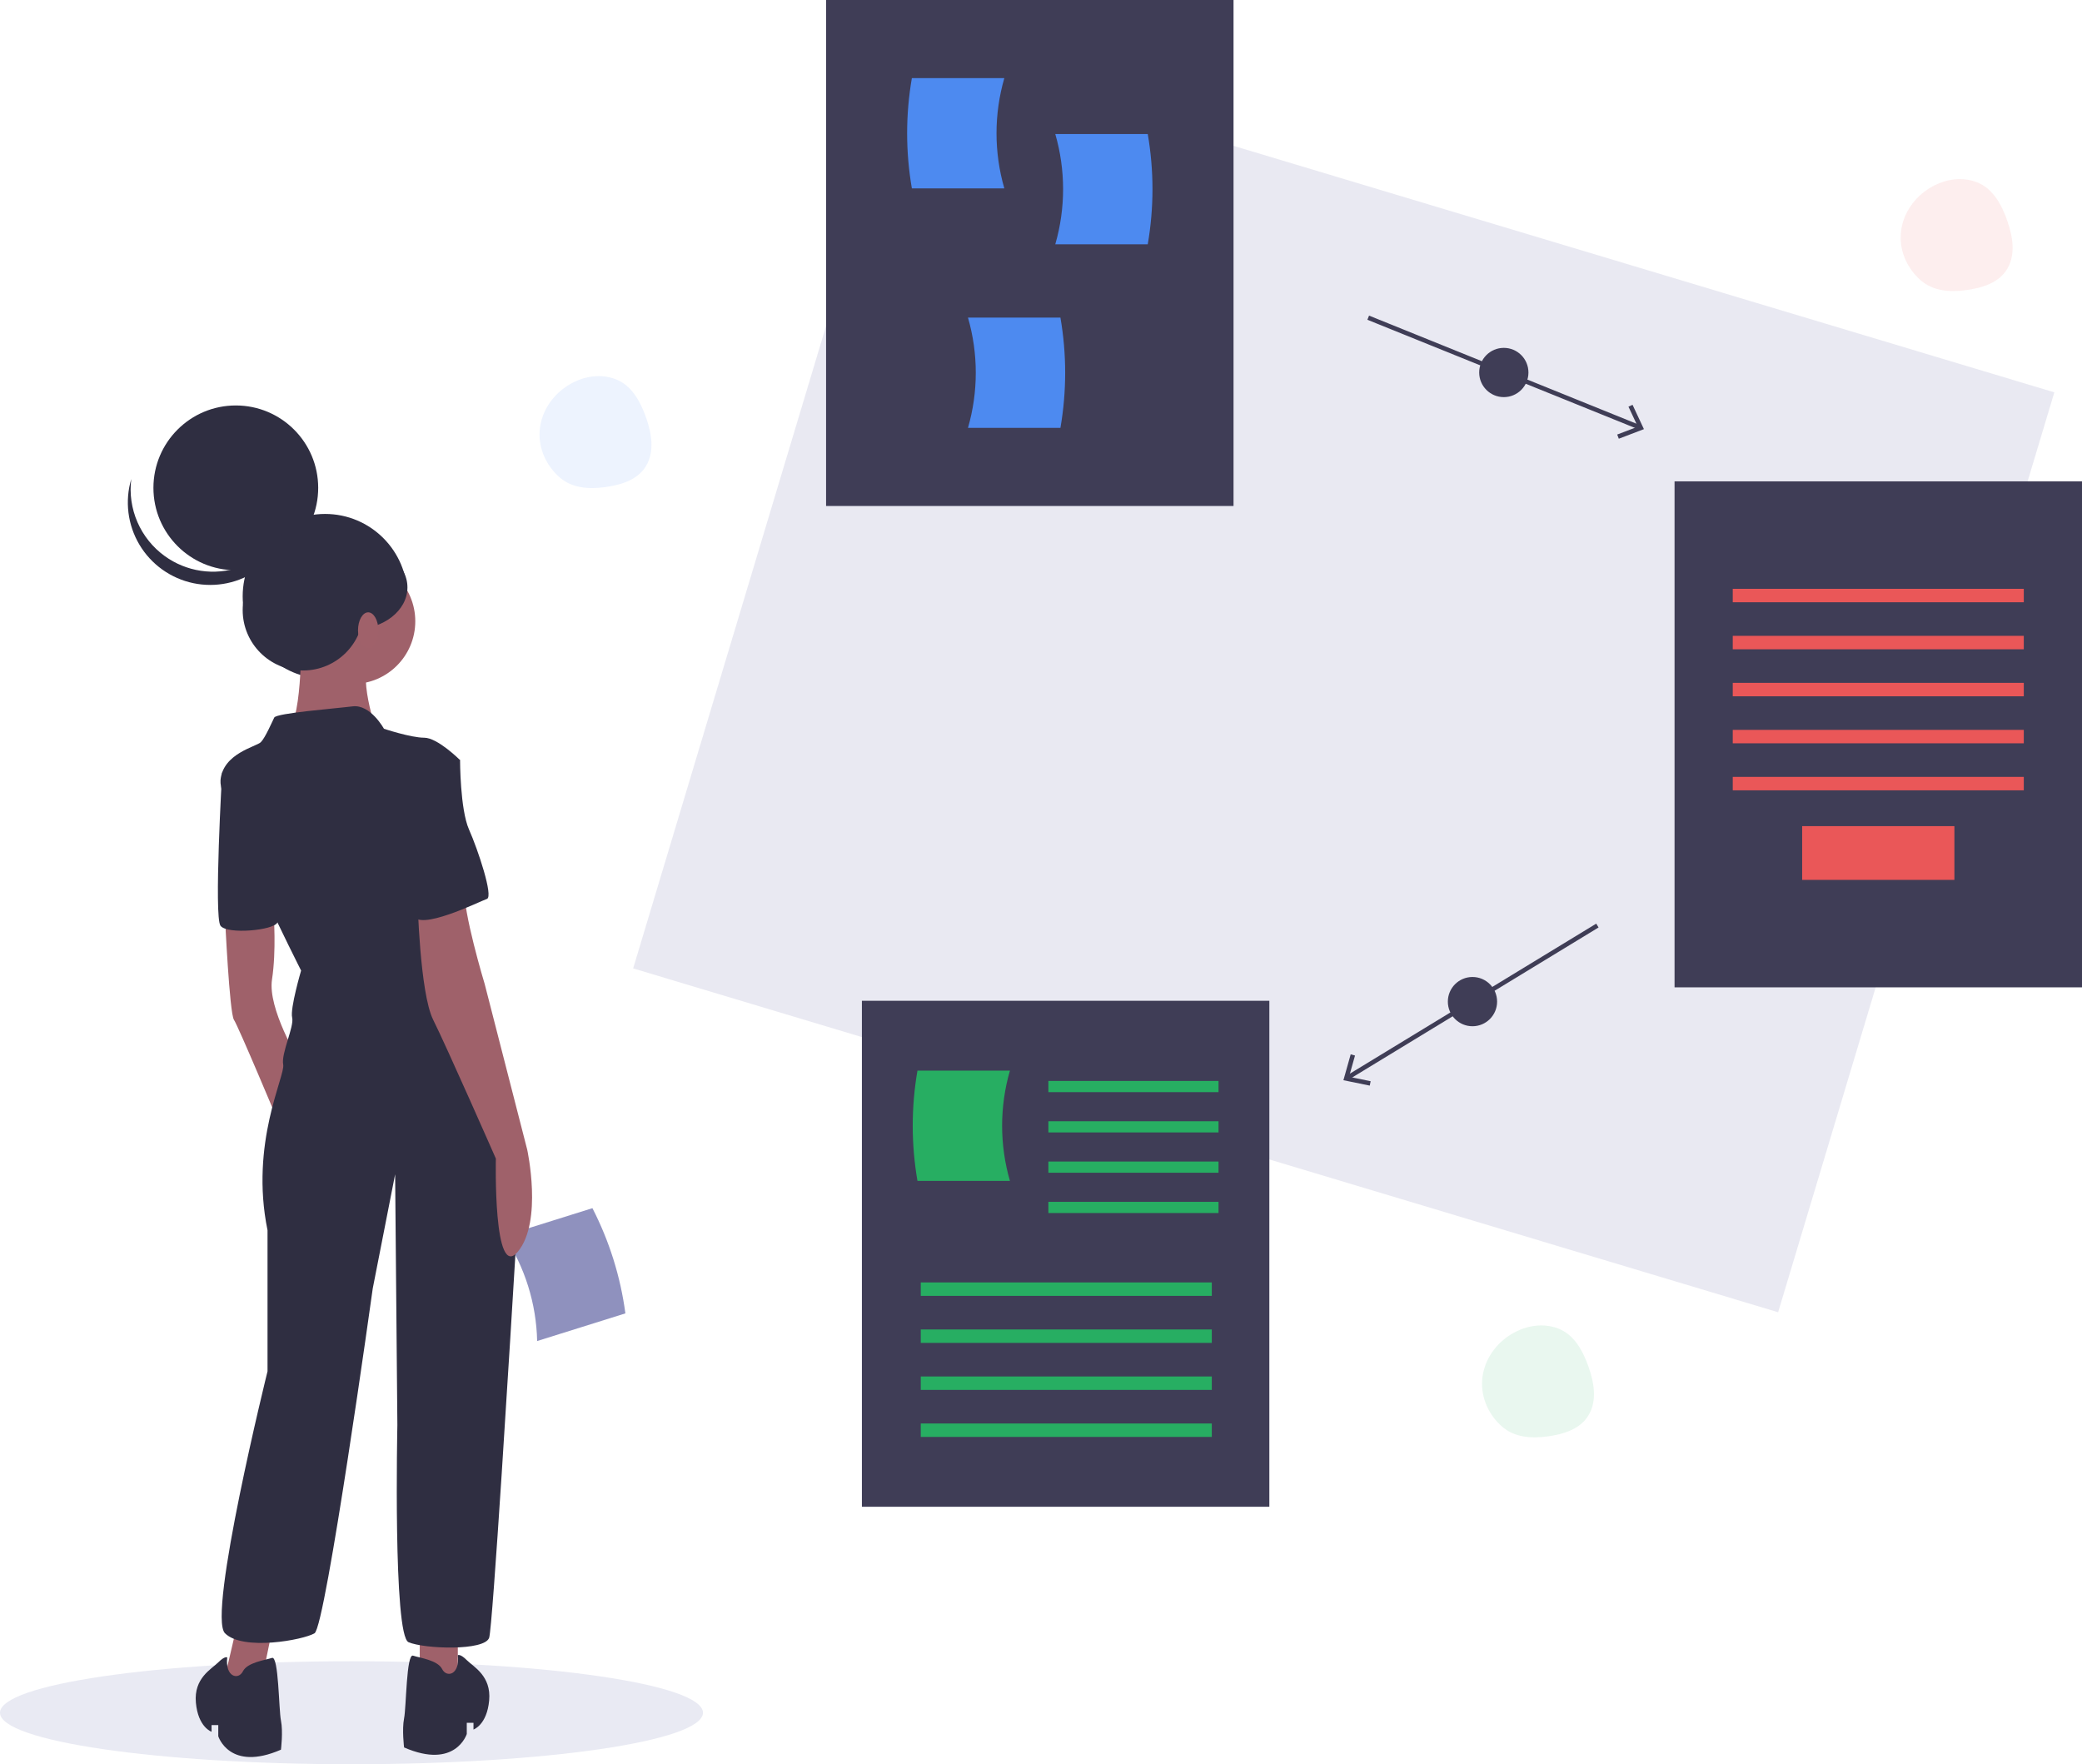 <svg width="930" height="788" viewBox="0 0 930 788" fill="none" xmlns="http://www.w3.org/2000/svg">
<path d="M157 788C243.709 788 314 777.703 314 765C314 752.297 243.709 742 157 742C70.291 742 0 752.297 0 765C0 777.703 70.291 788 157 788Z" fill="#E9EAF3"/>
<path d="M239.936 598.976L279.351 586.628C277.17 570.236 272.19 554.341 264.629 539.634L225.214 551.981C234.463 565.94 239.568 582.235 239.936 598.976Z" fill="#20247F" fill-opacity="0.5"/>
<path d="M145.2 303.153C165.524 303.153 182 286.677 182 266.353C182 246.029 165.524 229.553 145.2 229.553C124.876 229.553 108.4 246.029 108.4 266.353C108.4 286.677 124.876 303.153 145.2 303.153Z" fill="#2F2E41"/>
<path d="M105.5 727.5L98.5 757.5H115.5L122.5 723.5L105.5 727.5Z" fill="#9F616A"/>
<path d="M187.5 727.5V755.5L204.5 757.5V727.5H187.5Z" fill="#9F616A"/>
<path d="M100.5 409.5C100.5 409.5 102.5 452.5 104.5 455.5C106.5 458.5 124.5 501.5 124.5 501.5L133.5 473.5C133.5 473.5 119.5 450.5 121.5 437.5C123.5 424.5 122.24 408.503 122.24 408.503L100.5 409.5Z" fill="#9F616A"/>
<path d="M157.5 305.5C172.964 305.5 185.5 292.964 185.5 277.5C185.5 262.036 172.964 249.5 157.5 249.5C142.036 249.5 129.5 262.036 129.5 277.5C129.5 292.964 142.036 305.5 157.5 305.5Z" fill="#9F616A"/>
<path d="M134.5 280.5C134.5 280.5 135.5 320.5 128.5 326.5C121.5 332.5 168.5 327.5 168.5 327.5C168.5 327.5 158.5 299.5 166.5 293.5C174.5 287.5 134.5 280.5 134.5 280.5Z" fill="#9F616A"/>
<path d="M171.5 325.5C171.5 325.5 165.5 314.5 157.5 315.5C149.5 316.5 123.5 318.5 122.5 320.5C121.5 322.5 118.5 329.5 116.5 331.5C114.5 333.5 99.5 336.5 98.5 348.5C97.5 360.5 134.5 433.5 134.5 433.5C134.5 433.5 129.5 450.5 130.5 454.5C131.5 458.5 125.5 470.5 126.5 475.5C127.5 480.5 111.5 510.5 119.5 549.5V612.5C119.5 612.5 92.5 721.5 100.5 729.5C108.5 737.5 135.5 732.5 140.5 729.5C145.5 726.5 166.5 575.5 166.5 575.5L176.5 524.5L177.5 636.5C177.5 636.5 175.5 730.5 182.5 733.5C189.5 736.5 216.5 737.5 218.5 731.5C220.06 726.82 227.702 602.311 230.991 547.734C232.13 528.895 230.648 509.989 226.588 491.558C222.426 472.68 216.383 450.501 209.5 441.5C196.5 424.5 188.5 370.5 188.5 370.5L205.5 339.5C205.5 339.5 195.5 329.5 189.5 329.5C183.5 329.5 171.5 325.5 171.5 325.5Z" fill="#2F2E41"/>
<path d="M104.5 341.5L99.226 345.089C99.226 345.089 95.5 409.5 98.5 413.5C101.5 417.5 122.357 415.548 123.929 412.024C125.5 408.5 104.5 341.5 104.5 341.5Z" fill="#2F2E41"/>
<path d="M186.5 401.5C186.5 401.5 187.5 443.5 193.5 455.5C199.5 467.5 221.5 517.5 221.5 517.5C221.5 517.5 220.223 572.531 231.361 559.016C242.5 545.5 235.5 513.5 235.5 513.5L216.5 439.5C216.5 439.5 206.5 406.5 207.5 396.5C208.5 386.5 186.5 401.5 186.5 401.5Z" fill="#9F616A"/>
<path d="M204.5 739.299C204.5 739.299 205.5 738.5 208.5 741.5C211.5 744.5 219.5 748.5 218.5 759.5C217.5 770.5 211.5 772.5 211.5 772.5V769.5H208.5V774.5C208.5 774.5 203.5 790.5 180.5 780.5C180.5 780.5 179.5 772.5 180.5 767.5C181.5 762.5 181.5 738.5 184.5 739.5C187.5 740.5 195.5 741.5 197.5 745.5C199.5 749.5 205.5 748.098 204.5 739.299Z" fill="#2F2E41"/>
<path d="M101.5 740.299C101.5 740.299 100.5 739.5 97.5 742.5C94.5 745.5 86.5 749.5 87.5 760.5C88.5 771.5 94.5 773.5 94.5 773.5V770.5H97.5V775.5C97.5 775.5 102.5 791.5 125.5 781.5C125.5 781.5 126.5 773.5 125.5 768.5C124.5 763.5 124.5 739.5 121.5 740.5C118.5 741.5 110.5 742.5 108.5 746.5C106.5 750.5 100.5 749.098 101.5 740.299Z" fill="#2F2E41"/>
<path d="M191.5 336.5L205.5 339.5C205.5 339.5 205.5 361.5 209.5 370.5C213.5 379.5 220.5 400.5 217.5 401.5C214.5 402.5 186.5 416.5 184.5 408.5C182.5 400.5 177.5 336.5 191.5 336.5Z" fill="#2F2E41"/>
<path d="M105.334 254.699C125.658 254.699 142.133 238.224 142.133 217.9C142.133 197.576 125.658 181.1 105.334 181.1C85.01 181.1 68.534 197.576 68.534 217.9C68.534 238.224 85.01 254.699 105.334 254.699Z" fill="#2F2E41"/>
<path d="M73.592 248.372C78.355 251.815 83.873 254.067 89.685 254.939C95.496 255.812 101.433 255.28 106.997 253.388C112.561 251.496 117.591 248.299 121.666 244.065C125.741 239.831 128.743 234.682 130.42 229.049C129.786 234.097 128.112 238.958 125.503 243.326C122.895 247.694 119.41 251.473 115.267 254.426C111.124 257.379 106.414 259.441 101.435 260.482C96.455 261.522 91.314 261.519 86.335 260.473C81.356 259.426 76.649 257.359 72.51 254.401C68.371 251.443 64.89 247.659 62.287 243.289C59.684 238.918 58.015 234.054 57.386 229.006C56.758 223.958 57.182 218.834 58.634 213.958C57.81 220.509 58.763 227.16 61.395 233.216C64.027 239.271 68.24 244.506 73.592 248.372Z" fill="#2F2E41"/>
<path d="M135.387 299.473C150.291 299.473 162.374 287.39 162.374 272.486C162.374 257.582 150.291 245.5 135.387 245.5C120.483 245.5 108.4 257.582 108.4 272.486C108.4 287.39 120.483 299.473 135.387 299.473Z" fill="#2F2E41"/>
<path d="M158.08 281.073C171.291 281.073 182 272.698 182 262.366C182 252.035 171.291 243.66 158.08 243.66C144.869 243.66 134.16 252.035 134.16 262.366C134.16 272.698 144.869 281.073 158.08 281.073Z" fill="#2F2E41"/>
<path d="M164.46 289.567C166.967 289.567 169 285.971 169 281.535C169 277.099 166.967 273.503 164.46 273.503C161.953 273.503 159.92 277.099 159.92 281.535C159.92 285.971 161.953 289.567 164.46 289.567Z" fill="#A0616A"/>
<path d="M917.642 175.242L406.204 21.664L282.823 432.539L794.262 586.117L917.642 175.242Z" fill="#20247F" fill-opacity="0.1"/>
<path d="M611.165 141.893L732.305 190.858" stroke="#3F3D56" stroke-width="2" stroke-miterlimit="10"/>
<path d="M723.096 195.958L722.38 194.089L731.593 190.572L727.412 181.64L729.226 180.793L734.316 191.673L723.096 195.958Z" fill="#3F3D56"/>
<path d="M671.735 177.375C677.81 177.375 682.735 172.451 682.735 166.375C682.735 160.3 677.81 155.375 671.735 155.375C665.66 155.375 660.735 160.3 660.735 166.375C660.735 172.451 665.66 177.375 671.735 177.375Z" fill="#3F3D56"/>
<path d="M601.934 481.351L713.537 413.4" stroke="#3F3D56" stroke-width="2" stroke-miterlimit="10"/>
<path d="M611.848 484.891L612.251 482.93L602.59 480.953L605.268 471.461L603.341 470.919L600.082 482.48L611.848 484.891Z" fill="#3F3D56"/>
<path d="M657.735 458.375C663.81 458.375 668.735 453.451 668.735 447.375C668.735 441.3 663.81 436.375 657.735 436.375C651.66 436.375 646.735 441.3 646.735 447.375C646.735 453.451 651.66 458.375 657.735 458.375Z" fill="#3F3D56"/>
<path d="M551 0H369V226H551V0Z" fill="#3F3D56"/>
<path d="M448.621 84.135H407.318C404.499 67.84 404.499 51.182 407.318 34.888H448.621C443.968 50.974 443.968 68.049 448.621 84.135Z" fill="#4D8AF0"/>
<path d="M471.379 109.112H512.683C515.501 92.818 515.501 76.16 512.683 59.865H471.379C476.032 75.951 476.032 93.026 471.379 109.112Z" fill="#4D8AF0"/>
<path d="M432.379 191.112H473.683C476.501 174.818 476.501 158.16 473.683 141.866H432.379C437.032 157.951 437.032 175.026 432.379 191.112Z" fill="#4D8AF0"/>
<path d="M930 215H748V441H930V215Z" fill="#3F3D56"/>
<path d="M904 263H774V269H904V263Z" fill="#EA5758"/>
<path d="M904 284H774V290H904V284Z" fill="#EA5758"/>
<path d="M904 305H774V311H904V305Z" fill="#EA5758"/>
<path d="M904 326H774V332H904V326Z" fill="#EA5758"/>
<path d="M904 347H774V353H904V347Z" fill="#EA5758"/>
<path d="M873 369H805V393H873V369Z" fill="#EA5758"/>
<path d="M567 447H385V673H567V447Z" fill="#3F3D56"/>
<path d="M541.297 572.806H411.297V578.806H541.297V572.806Z" fill="#27AE62"/>
<path d="M541.297 593.806H411.297V599.806H541.297V593.806Z" fill="#27AE62"/>
<path d="M541.297 614.806H411.297V620.806H541.297V614.806Z" fill="#27AE62"/>
<path d="M541.297 635.806H411.297V641.806H541.297V635.806Z" fill="#27AE62"/>
<path d="M451.121 527.441H409.818C406.999 511.146 406.999 494.488 409.818 478.194H451.121C446.468 494.28 446.468 511.355 451.121 527.441Z" fill="#27AE62"/>
<path d="M544.297 482.806H468.297V487.806H544.297V482.806Z" fill="#27AE62"/>
<path d="M544.297 500.806H468.297V505.806H544.297V500.806Z" fill="#27AE62"/>
<path d="M544.297 518.806H468.297V523.806H544.297V518.806Z" fill="#27AE62"/>
<path d="M544.297 536.806H468.297V541.806H544.297V536.806Z" fill="#27AE62"/>
<path d="M878.101 129.6C885.296 128.626 892.823 126.445 896.611 120.068C900.446 113.614 899.081 105.608 896.583 98.492C894.027 91.21 890.076 84.089 883.033 81.383C875.65 78.547 867.377 80.27 860.804 84.746C854.218 89.233 849.603 96.415 849.053 104.529C848.514 112.481 852.125 120.162 858.056 125.282C863.561 130.033 870.98 130.562 878.101 129.6Z" fill="#EA5758" fill-opacity="0.1"/>
<path d="M270.101 217.6C277.296 216.626 284.823 214.445 288.611 208.068C292.446 201.614 291.081 193.608 288.583 186.492C286.027 179.21 282.076 172.089 275.033 169.383C267.65 166.547 259.377 168.27 252.804 172.746C246.218 177.233 241.603 184.415 241.053 192.529C240.514 200.481 244.125 208.162 250.056 213.282C255.561 218.033 262.98 218.562 270.101 217.6Z" fill="#4D8AF0" fill-opacity="0.1"/>
<path d="M691.101 641.6C698.296 640.626 705.823 638.445 709.611 632.068C713.446 625.614 712.081 617.608 709.583 610.492C707.027 603.21 703.076 596.089 696.033 593.383C688.65 590.547 680.377 592.27 673.804 596.746C667.218 601.233 662.603 608.415 662.053 616.529C661.514 624.481 665.125 632.162 671.056 637.282C676.561 642.033 683.98 642.562 691.101 641.6Z" fill="#27AE62" fill-opacity="0.1"/>
</svg>
